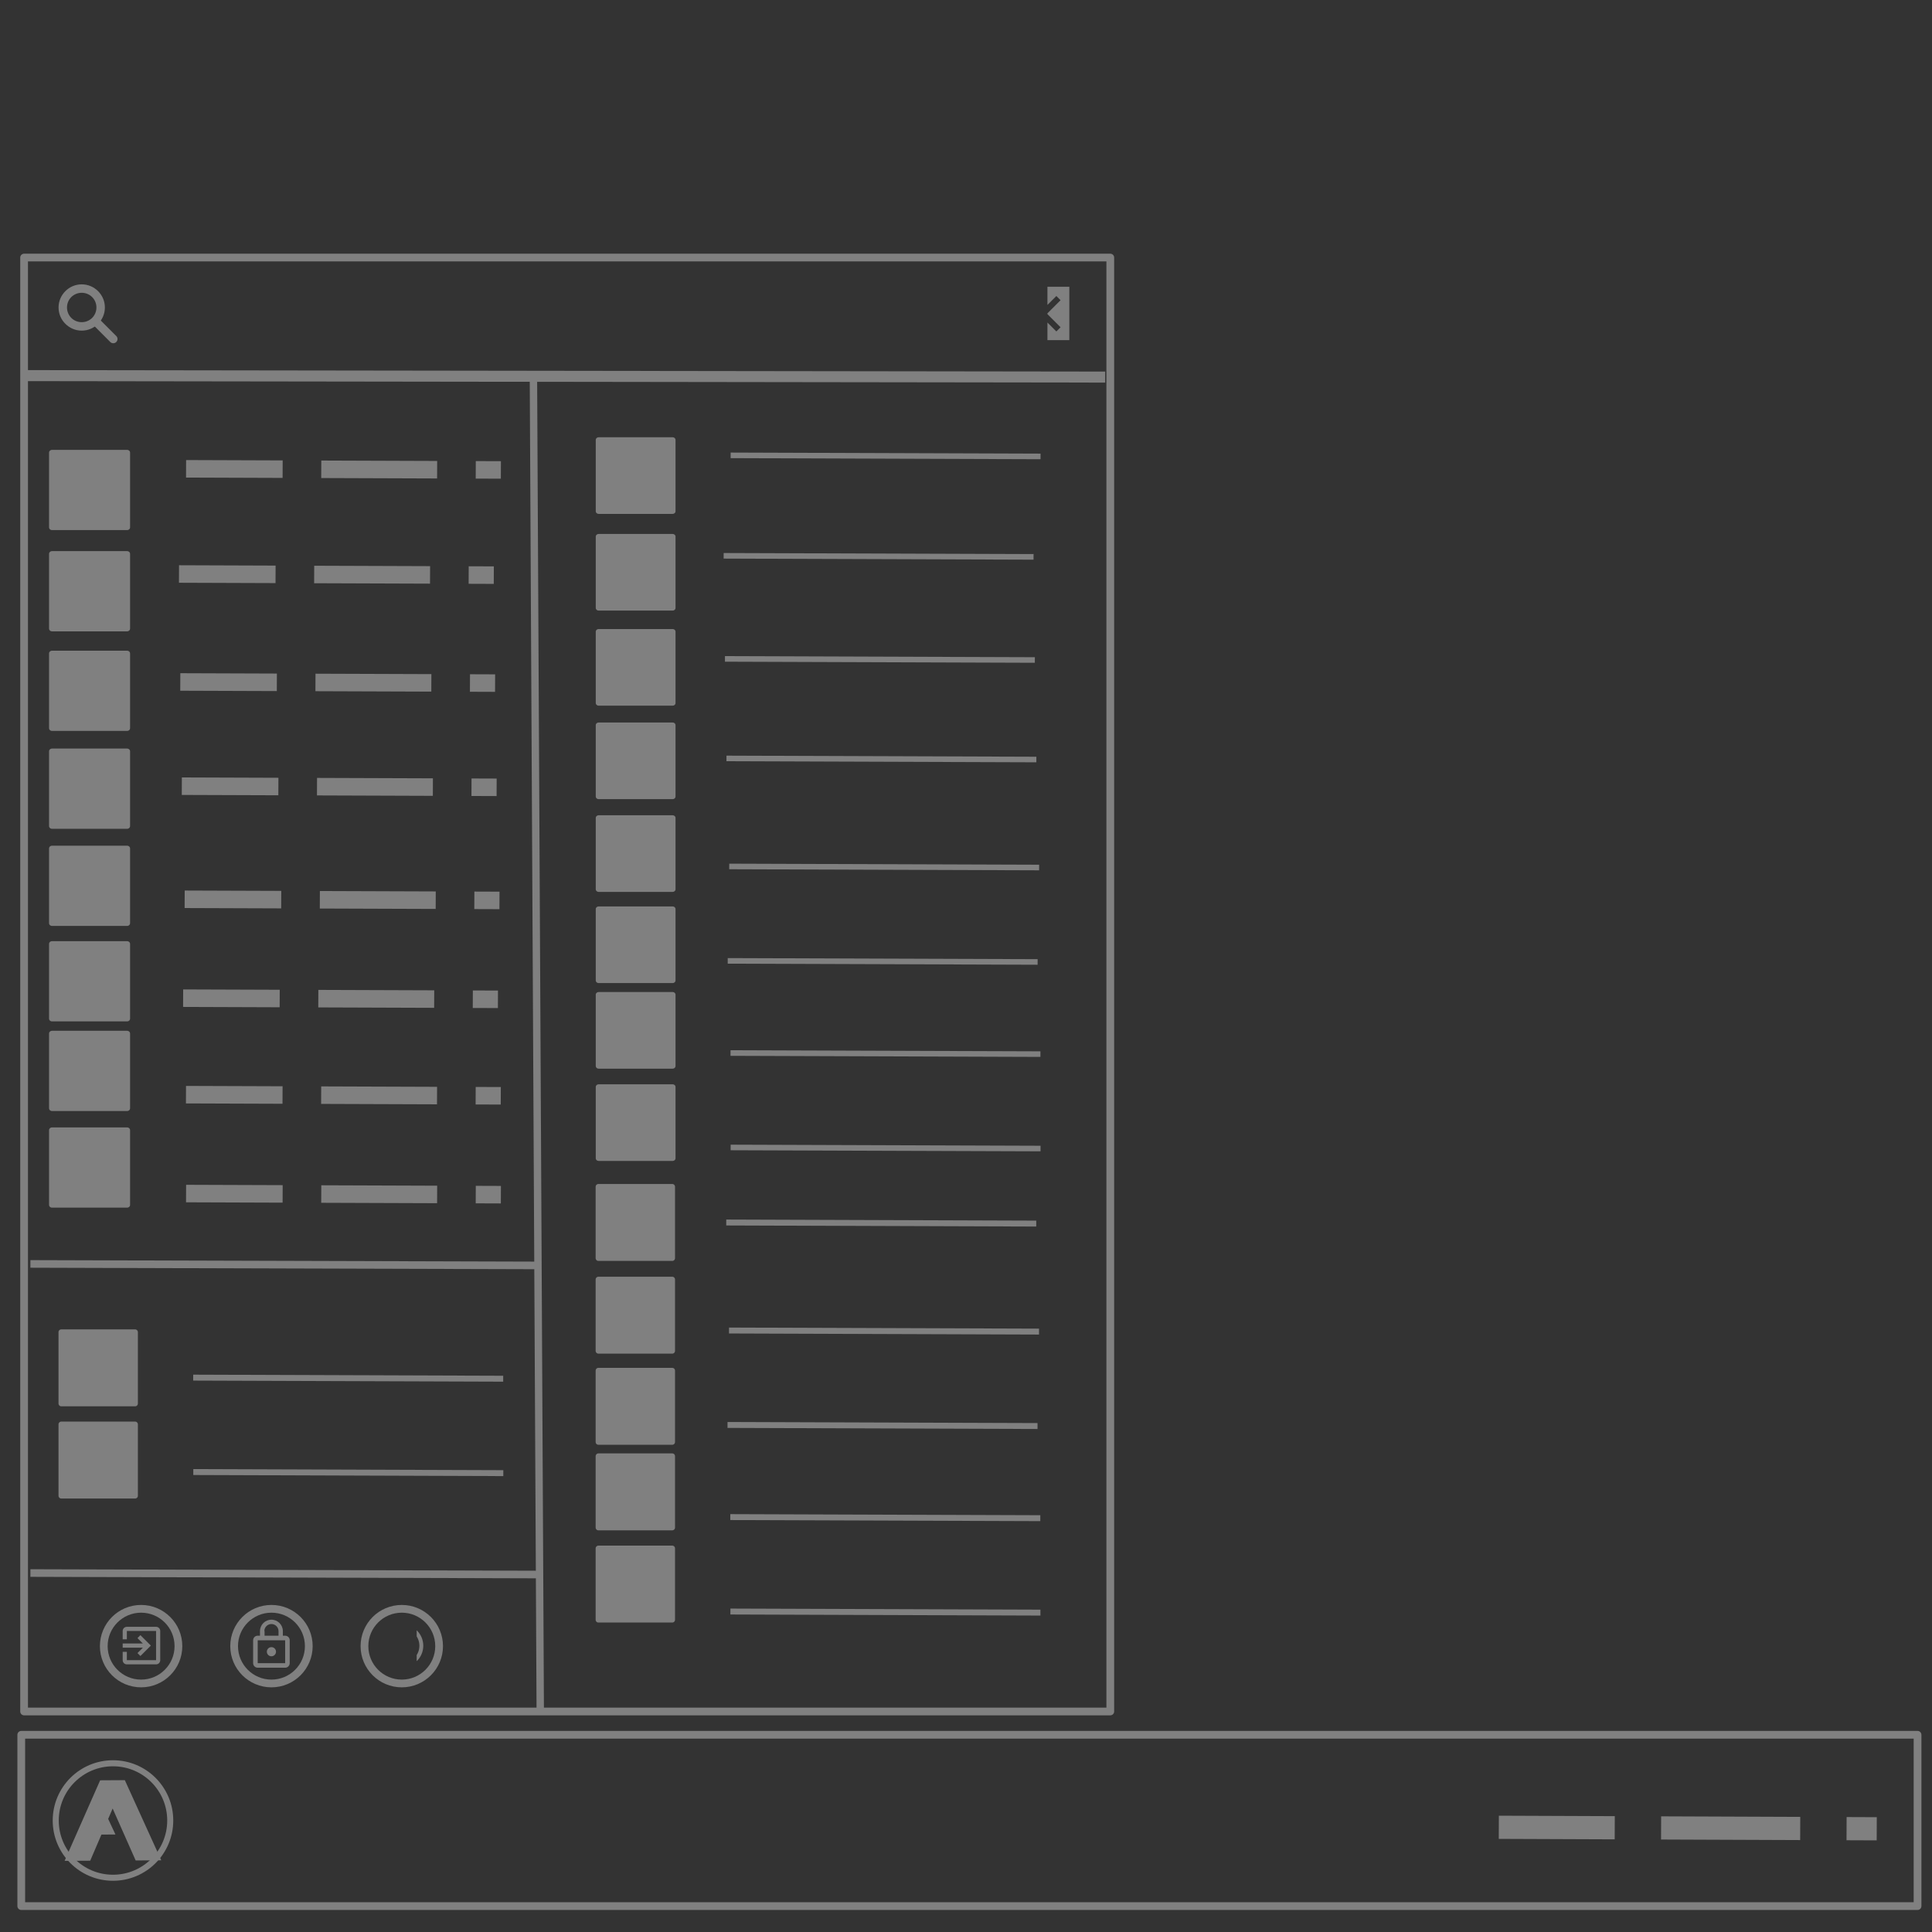 <svg xmlns="http://www.w3.org/2000/svg" xmlns:svg="http://www.w3.org/2000/svg" xmlns:xlink="http://www.w3.org/1999/xlink" id="svg8" width="250" height="250" version="1.1" viewBox="0 0 66.146 66.146"><rect x="0" y="0" width="66.146" height="66.146" fill="#333333" stroke="none"/><defs id="defs2"><symbol id="symbol25879"><title id="title25873">Edit Find</title><path style="stroke-width:.265" id="path25875" d="m 1.722,0.272 c -0.801,0 -1.458,0.656 -1.458,1.456 0,0.801 0.657,1.457 1.458,1.457 0.802,0 1.458,-0.656 1.458,-1.457 0,-0.8 -0.656,-1.456 -1.458,-1.456 z m 0,0.532 c 0.515,0 0.926,0.41 0.926,0.924 0,0.515 -0.411,0.925 -0.926,0.925 -0.515,0 -0.926,-0.41 -0.926,-0.925 0,-0.514 0.411,-0.924 0.926,-0.924 z"/><path style="stroke-width:.265" id="path25877" d="M 2.596,2.389 A 0.265,0.265 0 0 0 2.464,2.844 L 3.522,3.903 A 0.266,0.266 0 1 0 3.894,3.522 L 2.836,2.464 A 0.265,0.265 0 0 0 2.596,2.39 Z"/></symbol><symbol id="address-book-app-symbolic"><title id="title11276">address-book-app-symbolic</title><g style="display:inline" id="g4845" transform="matrix(0,-1,-1,0,98.823,136.659)"><g id="g4778" transform="matrix(-1,0,0,1,152.385,-161.66)"><g style="display:inline" id="g4780" transform="matrix(-1,0,0,1,152.4,161.66)"><rect style="color:#000;display:inline;overflow:visible;visibility:visible;fill:none;stroke:none;stroke-width:1.058;marker:none;enable-background:accumulate" id="rect4120" width="23.813" height="23.813" x="-114.3" y="92.965" transform="scale(-1,1)"/><path style="font-style:normal;font-variant:normal;font-weight:400;font-stretch:normal;font-size:15.003px;line-height:125%;font-family:Ubuntu;-inkscape-font-specification:Ubuntu;text-align:center;letter-spacing:0;word-spacing:0;writing-mode:lr-tb;text-anchor:middle;fill:gray;fill-opacity:1;stroke:none;stroke-width:.265" id="path4122" d="m 99.973,99.316 c -1.058,0.732 -1.975,1.529 -2.759,2.289 v -0.003 c -1.374,1.391 -3.015,3.262 -3.015,3.262 0,0 1.612,1.983 3.013,3.274 v -0.003 c 0.783,0.759 1.698,1.555 2.754,2.287 -0.012,0.033 -0.023,0.066 -0.036,0.099 -0.668,1.762 -1.557,3.319 -2.666,4.669 h -5.199 v -7.305 -0.009 -6.009 -7.314 h 5.199 c 1.109,1.35 1.998,2.899 2.666,4.647 0.015,0.039 0.027,0.078 0.042,0.117 z"/><path id="path4124" d="m 112.704,104.871 c -1.4e-4,1.634 -0.69,3.213 -1.906,4.368 -1.217,1.155 -2.88,1.809 -4.6,1.809 h -0.005 c -0.662,-0.003 -1.424,-0.062 -2.197,-0.374 -2.015,-0.814 -3.58,-2.033 -4.79,-3.147 v 0.002 c -0.352,-0.308 -0.708,-0.658 -1.052,-1.008 v -3.26 c 0.346,-0.354 0.705,-0.715 1.054,-1.051 v 0.003 c 1.209,-1.114 2.773,-2.333 4.787,-3.146 0.773,-0.312 1.535,-0.372 2.197,-0.374 h 0.005 c 1.72,0 3.383,0.655 4.6,1.81 1.216,1.155 1.906,2.734 1.906,4.368 v 5.3e-4 z" style="font-style:normal;font-variant:normal;font-weight:400;font-stretch:normal;font-size:121.63px;line-height:125%;font-family:Ubuntu;-inkscape-font-specification:Ubuntu;text-align:center;letter-spacing:0;word-spacing:0;writing-mode:lr-tb;text-anchor:middle;fill:gray;fill-opacity:1;stroke:none;stroke-width:.265"/></g></g></g></symbol><symbol id="symbol17696"><title id="title17692">Exit To App</title><path style="stroke-width:.265" id="path17694" d="M 5.337,8.247 6.085,8.996 8.731,6.35 6.085,3.704 5.337,4.453 6.705,5.821 H 1.587 V 6.879 H 6.705 Z M 10.054,1.587 H 2.646 C 2.061,1.587 1.587,2.061 1.587,2.646 V 4.763 H 2.646 V 2.646 H 10.054 V 10.054 H 2.646 V 7.938 H 1.587 v 2.117 c 0,0.585 0.474,1.058 1.058,1.058 h 7.408 c 0.585,0 1.058,-0.474 1.058,-1.058 V 2.646 C 11.113,2.061 10.639,1.587 10.054,1.587 Z"/></symbol><symbol id="symbol17876"><title id="title17872">Lock Outline</title><path style="stroke-width:.265" id="path17874" d="M 9.525,4.233 H 8.996 V 3.175 C 8.996,1.714 7.811,0.529 6.35,0.529 4.889,0.529 3.704,1.714 3.704,3.175 V 4.233 H 3.175 c -0.585,0 -1.058,0.474 -1.058,1.058 v 5.292 c 0,0.585 0.474,1.058 1.058,1.058 h 6.35 c 0.585,0 1.058,-0.474 1.058,-1.058 V 5.292 c 0,-0.585 -0.474,-1.058 -1.058,-1.058 z M 6.35,1.535 c 0.905,0 1.64,0.736 1.64,1.64 V 4.233 H 4.763 V 3.175 H 4.71 C 4.71,2.27 5.445,1.535 6.35,1.535 Z M 9.525,10.583 H 3.175 V 5.292 h 6.35 z M 6.35,8.996 c 0.585,0 1.058,-0.474 1.058,-1.058 0,-0.585 -0.474,-1.058 -1.058,-1.058 -0.585,0 -1.058,0.474 -1.058,1.058 0,0.585 0.474,1.058 1.058,1.058 z"/></symbol><symbol id="system-shutdown"><title id="title19268">system-shutdown</title><g id="g4139"><rect style="color:#000;display:inline;overflow:visible;visibility:visible;fill:none;stroke:none;stroke-width:1.984;marker:none;enable-background:accumulate" id="rect4198-4-6" width="23.813" height="23.813" x="-17.954" y="22.359"/><rect style="color:#000;display:inline;overflow:visible;visibility:visible;fill:none;stroke:none;stroke-width:1.587;marker:none;enable-background:accumulate" id="rect3049-3-4" width="23.813" height="23.813" x="-5.859" y="22.359" transform="scale(-1,1)"/><path style="color:#000;display:inline;overflow:visible;visibility:visible;fill:gray;fill-opacity:1;stroke:none;stroke-width:2.381;marker:none;enable-background:accumulate" id="rect4747-4-9" d="m -6.841,24.211 1.587,-0.265 v 8.731 h -1.588 z"/><path id="path4145-6" d="m -2.079,27.391 a 7.937,7.937 0 0 1 3.698,8.928 7.937,7.937 0 0 1 -7.667,5.883 7.937,7.937 0 0 1 -7.667,-5.883 7.937,7.937 0 0 1 3.698,-8.928" style="color:#000;display:inline;overflow:visible;visibility:visible;fill:none;stroke:gray;stroke-width:1.588;stroke-linecap:butt;stroke-linejoin:round;stroke-miterlimit:4;stroke-dasharray:none;stroke-dashoffset:0;stroke-opacity:1;marker:none;enable-background:accumulate"/></g></symbol><linearGradient id="linearGradient4924" x1="12.897" x2="16.213" y1="18.858" y2="20.316" gradientTransform="matrix(2,0,0,2,0,-1)" gradientUnits="userSpaceOnUse"><stop id="stop7" offset="0"/><stop id="stop9" offset="1" stop-opacity="0"/></linearGradient><filter id="filter3415" style="color-interpolation-filters:sRGB"><feColorMatrix id="feColorMatrix3417" result="result1" values="0 0 0 0 0 0 0 0 0 0 0 0 0 0 0 0.21 0.72 0.07 0 0"/><feColorMatrix id="feColorMatrix3419" result="result9" values="1 0 0 0 0 0 1 0 0 0 0 0 1 0 0 0 0 0 2 0"/><feComposite id="feComposite3421" in="SourceGraphic" in2="result9" operator="in" result="result4"/><feFlood id="feFlood3423" flood-color="#000" result="result2"/><feComposite id="feComposite3425" in2="result9" operator="in" result="result10"/><feComposite id="feComposite3427" in2="result4" operator="atop"/><feGaussianBlur id="feGaussianBlur3429" result="result8" stdDeviation="3"/><feOffset id="feOffset3431" dx="3" dy="3" in="result8" result="result3"/><feFlood id="feFlood3433" flood-color="#DBAD3E" flood-opacity="1" result="result5"/><feMerge id="feMerge3435" result="result6"><feMergeNode id="feMergeNode3437" in="result5"/><feMergeNode id="feMergeNode3439" in="result3"/><feMergeNode id="feMergeNode3441" in="result4"/></feMerge><feComposite id="feComposite3443" in2="SourceGraphic" operator="in" result="fbSourceGraphic"/><feColorMatrix id="feColorMatrix3451" in="fbSourceGraphic" result="fbSourceGraphicAlpha" values="0 0 0 -1 0 0 0 0 -1 0 0 0 0 -1 0 0 0 0 1 0"/><feFlood id="feFlood3453" flood-color="#000" flood-opacity=".498" in="fbSourceGraphic" result="flood"/><feComposite id="feComposite3455" in="flood" in2="fbSourceGraphic" operator="out" result="composite1"/><feGaussianBlur id="feGaussianBlur3457" in="composite1" result="blur" stdDeviation="3"/><feOffset id="feOffset3459" dx="6" dy="6" result="offset"/><feComposite id="feComposite3461" in="offset" in2="fbSourceGraphic" operator="atop" result="composite2"/></filter><symbol id="stock_music"><title id="title18662">stock_music</title><g style="display:inline" id="g4845-89" transform="matrix(0,-1,-1,0,98.823,136.659)"><g id="layer1-6-4" transform="matrix(0,-1,-1,0,136.659,98.823)"><g id="g4845-87-1" transform="matrix(0,-1,-1,0,98.823,136.659)" style="display:inline"><rect style="color:#000;display:inline;overflow:visible;visibility:visible;opacity:.31;fill:none;stroke:none;stroke-width:1.058;marker:none;enable-background:accumulate" id="rect4847-8" width="23.813" height="23.813" x="-114.3" y="92.965" transform="scale(-1,1)"/><path style="display:inline;fill:gray;fill-opacity:1;stroke:none;stroke-width:.265;enable-background:new" id="path4073" d="m 113.242,100.315 c 0.009,-2.832 -0.481,-4.993 -0.481,-4.993 h -2.576 v -0.009 H 98.032 c -0.013,0 -0.025,-4.5e-5 -0.038,0 -0.155,0 -0.307,0.003 -0.454,0.009 -0.018,0.001 -0.038,-0.001 -0.056,0 -0.127,0.007 -0.25,0.015 -0.37,0.028 -0.863,0.075 -1.592,0.27 -2.173,0.617 -5.29e-4,2.64e-4 -7.93e-4,2.64e-4 -0.002,7.94e-4 -0.042,0.025 -0.083,0.051 -0.124,0.078 -0.041,0.027 -0.081,0.054 -0.119,0.083 -0.791,0.577 -1.185,1.592 -1.185,2.992 3.4e-5,2.496 1.753,3.549 3.298,3.549 0.076,0 0.155,-0.003 0.236,-0.008 1.272,-0.072 3.051,-0.747 3.051,-3.17 v -0.006 -0.004 c 0,-0.059 -0.001,-0.118 -0.004,-0.175 -0.014,-0.361 -0.073,-0.69 -0.163,-0.996 -0.002,-0.006 -0.003,-0.012 -0.004,-0.017 -0.012,-0.039 -0.024,-0.077 -0.037,-0.115 -0.005,-0.017 -0.011,-0.033 -0.016,-0.049 -0.009,-0.027 -0.019,-0.054 -0.029,-0.082 -0.01,-0.027 -0.02,-0.055 -0.031,-0.082 -0.005,-0.013 -0.01,-0.026 -0.015,-0.04 -0.129,-0.319 -0.292,-0.616 -0.478,-0.9 h 8.3 c 0,0 1.144,6.179 -1.38,10.167 H 96.03 c -0.155,0 -0.308,0.002 -0.455,0.009 -0.018,0.001 -0.038,-10e-4 -0.056,0 -0.127,0.007 -0.249,0.016 -0.37,0.028 -0.988,0.086 -1.802,0.329 -2.418,0.778 -0.791,0.576 -1.186,1.703 -1.186,3.103 3.7e-5,2.496 1.753,3.548 3.298,3.548 1.274,0 3.289,-0.609 3.289,-3.187 0,-0.967 -0.305,-1.709 -0.737,-2.385 -0.029,-0.045 -0.059,-0.09 -0.089,-0.134 h 13.46 c 1.962,-2.658 2.464,-5.829 2.473,-8.639 h 8e-4 z"/></g></g></g></symbol><symbol id="stock_video"><title id="title18946">stock_video</title><g style="display:inline" id="g4845-82" transform="matrix(0,-1,-1,0,98.823,136.659)"><g id="g4535" transform="matrix(0,-1,-1,0,-77.692,587.206)"><rect id="rect4537" width="23.813" height="23.813" x="470.429" y="-191.992" style="opacity:.431;fill:none;stroke:none;stroke-width:.265"/><path id="rect4539" d="m 471.223,-189.61 v 19.05 h 1.587 v -0.529 c 0,-0.147 0.118,-0.265 0.265,-0.265 h 1.852 c 0.147,0 0.265,0.118 0.265,0.265 v 0.529 h 1.587 v -19.05 h -1.587 v 0.529 c 0,0.147 -0.118,0.265 -0.265,0.265 H 473.075 c -0.147,0 -0.265,-0.118 -0.265,-0.265 v -0.529 z m 1.852,2.381 h 1.852 c 0.147,0 0.265,0.118 0.265,0.265 v 1.058 c 0,0.147 -0.118,0.265 -0.265,0.265 H 473.075 c -0.147,0 -0.265,-0.118 -0.265,-0.265 v -1.058 c 0,-0.147 0.118,-0.265 0.265,-0.265 z m 0,3.175 h 1.852 c 0.147,0 0.265,0.118 0.265,0.265 v 1.058 c 0,0.147 -0.118,0.265 -0.265,0.265 H 473.075 c -0.147,0 -0.265,-0.118 -0.265,-0.265 v -1.058 c 0,-0.147 0.118,-0.265 0.265,-0.265 z m 0,3.175 h 1.852 c 0.147,0 0.265,0.118 0.265,0.265 v 1.058 c 0,0.147 -0.118,0.265 -0.265,0.265 H 473.075 c -0.147,0 -0.265,-0.118 -0.265,-0.265 v -1.058 c 0,-0.147 0.118,-0.265 0.265,-0.265 z m 0,3.175 h 1.852 c 0.147,0 0.265,0.118 0.265,0.265 v 1.058 c 0,0.147 -0.118,0.265 -0.265,0.265 H 473.075 c -0.147,0 -0.265,-0.118 -0.265,-0.265 v -1.058 c 0,-0.147 0.118,-0.265 0.265,-0.265 z m 0,3.175 h 1.852 c 0.147,0 0.265,0.118 0.265,0.265 v 1.058 c 0,0.147 -0.118,0.265 -0.265,0.265 H 473.075 c -0.147,0 -0.265,-0.118 -0.265,-0.265 v -1.058 c 0,-0.147 0.118,-0.265 0.265,-0.265 z" style="color:#000;display:inline;overflow:visible;visibility:visible;fill:gray;fill-opacity:1;fill-rule:nonzero;stroke:none;stroke-width:1.587;marker:none;enable-background:accumulate"/><path id="rect4541" d="m 487.892,-189.61 v 19.05 h 1.587 v -0.529 c 0,-0.147 0.118,-0.265 0.265,-0.265 h 1.852 c 0.147,0 0.265,0.118 0.265,0.265 v 0.529 h 1.587 v -19.05 h -1.587 v 0.529 c 0,0.147 -0.118,0.265 -0.265,0.265 h -1.852 c -0.147,0 -0.265,-0.118 -0.265,-0.265 v -0.529 z m 1.852,2.381 h 1.852 c 0.147,0 0.265,0.118 0.265,0.265 v 1.058 c 0,0.147 -0.118,0.265 -0.265,0.265 h -1.852 c -0.147,0 -0.265,-0.118 -0.265,-0.265 v -1.058 c 0,-0.147 0.118,-0.265 0.265,-0.265 z m 0,3.175 h 1.852 c 0.147,0 0.265,0.118 0.265,0.265 v 1.058 c 0,0.147 -0.118,0.265 -0.265,0.265 h -1.852 c -0.147,0 -0.265,-0.118 -0.265,-0.265 v -1.058 c 0,-0.147 0.118,-0.265 0.265,-0.265 z m 0,3.175 h 1.852 c 0.147,0 0.265,0.118 0.265,0.265 v 1.058 c 0,0.147 -0.118,0.265 -0.265,0.265 h -1.852 c -0.147,0 -0.265,-0.118 -0.265,-0.265 v -1.058 c 0,-0.147 0.118,-0.265 0.265,-0.265 z m 0,3.175 h 1.852 c 0.147,0 0.265,0.118 0.265,0.265 v 1.058 c 0,0.147 -0.118,0.265 -0.265,0.265 h -1.852 c -0.147,0 -0.265,-0.118 -0.265,-0.265 v -1.058 c 0,-0.147 0.118,-0.265 0.265,-0.265 z m 0,3.175 h 1.852 c 0.147,0 0.265,0.118 0.265,0.265 v 1.058 c 0,0.147 -0.118,0.265 -0.265,0.265 h -1.852 c -0.147,0 -0.265,-0.118 -0.265,-0.265 v -1.058 c 0,-0.147 0.118,-0.265 0.265,-0.265 z" style="color:#000;display:inline;overflow:visible;visibility:visible;fill:gray;fill-opacity:1;fill-rule:nonzero;stroke:none;stroke-width:1.587;marker:none;enable-background:accumulate"/><rect style="color:#000;display:inline;overflow:visible;visibility:visible;fill:gray;fill-opacity:1;fill-rule:nonzero;stroke:none;stroke-width:1.587;marker:none;enable-background:accumulate" id="rect4543" width="12.7" height="1.587" x="475.985" y="-189.61"/><rect id="rect4545" width="12.7" height="1.587" x="475.985" y="-172.148" style="color:#000;display:inline;overflow:visible;visibility:visible;fill:gray;fill-opacity:1;fill-rule:nonzero;stroke:none;stroke-width:1.587;marker:none;enable-background:accumulate"/><rect style="color:#000;display:inline;overflow:visible;visibility:visible;fill:gray;fill-opacity:1;fill-rule:nonzero;stroke:none;stroke-width:1.587;marker:none;enable-background:accumulate" id="rect4572" width="12.7" height="1.587" x="475.985" y="-180.879"/></g></g></symbol><symbol id="stock_note"><title id="title18664">stock_note</title><g style="display:inline" id="g4845-875" transform="matrix(0,-1,-1,0,98.823,136.659)"><g id="g5283-2" transform="matrix(0,-1,-1,0,-77.692,587.206)"><rect style="fill:none;stroke:none;stroke-width:.265" id="rect5285-2" width="23.813" height="23.813" x="470.429" y="-191.992"/><path id="path5289-44" d="m 472.017,-190.404 v 20.637 h 14.287 0.794 l 5.556,-5.556 v -0.794 -14.287 z m 1.587,1.587 h 17.462 v 12.7 h -4.763 v 4.763 h -12.7 z" style="color:#000;display:inline;overflow:visible;visibility:visible;fill:gray;fill-opacity:1;fill-rule:nonzero;stroke:none;stroke-width:1.058;marker:none;enable-background:accumulate"/><rect id="rect5293-0" width="11.112" height="1.587" x="476.779" y="-185.642" style="color:#000;display:inline;overflow:visible;visibility:visible;fill:gray;fill-opacity:1;fill-rule:nonzero;stroke:none;stroke-width:1.587;marker:none;enable-background:accumulate"/><rect style="color:#000;display:inline;overflow:visible;visibility:visible;fill:gray;fill-opacity:1;fill-rule:nonzero;stroke:none;stroke-width:1.587;marker:none;enable-background:accumulate" id="rect5295-1" width="11.112" height="1.587" x="476.779" y="-182.467"/><rect id="rect5297-7" width="6.35" height="1.587" x="476.779" y="-179.292" style="color:#000;display:inline;overflow:visible;visibility:visible;fill:gray;fill-opacity:1;fill-rule:nonzero;stroke:none;stroke-width:1.587;marker:none;enable-background:accumulate"/></g></g></symbol><symbol id="go-home"><title id="title15864">go-home</title><g style="display:inline" id="g4845-91" transform="matrix(0,-1,-1,0,98.823,136.659)"><g id="g4652" transform="matrix(0,-1,-1,0,788.025,162.815)"><path style="color:#000;display:inline;overflow:visible;visibility:visible;fill:gray;fill-opacity:1;fill-rule:nonzero;stroke:none;stroke-width:12.7;marker:none;enable-background:accumulate" id="path4667" d="m 66.459,681.814 v -3.303 H 63.264 Z"/><g id="g4654" transform="matrix(1.875,0,0,1.875,-96.838,199.28)"><rect id="rect4656" width="12.7" height="12.7" x="76.2" y="253.038" style="opacity:.212;fill:none;stroke:none;stroke-width:.265"/></g><path id="path4658" d="m 57.944,677.628 -8.516,8 v 4.903 2.419 3 h 2.798 1.847 3.871 v -8 c 0.076,-0.03 0.196,-0.067 0.363,-0.113 0.182,-0.045 0.376,-0.091 0.589,-0.121 0.228,-0.045 0.467,-0.083 0.71,-0.113 0.243,-0.03 0.482,-0.04 0.71,-0.04 0.561,0 1.024,0.074 1.403,0.226 0.379,0.137 0.684,0.359 0.911,0.677 0.228,0.319 0.393,0.742 0.484,1.258 0.106,0.516 0.153,1.135 0.153,1.863 V 695.95 h 0.395 2.798 v -3 -7.322 z" style="font-style:normal;font-variant:normal;font-weight:400;font-stretch:normal;font-size:15px;line-height:125%;font-family:Ubuntu;-inkscape-font-specification:Ubuntu;text-align:center;letter-spacing:0;word-spacing:0;writing-mode:lr-tb;text-anchor:middle;fill:gray;fill-opacity:1;stroke:none;stroke-width:.265"/><path id="path4660" d="m 47.856,687.665 -1.183,-1.243 11.271,-11.651 11.271,11.651 -1.183,1.243 -10.088,-9.651 z" style="color:#000;font-style:normal;font-variant:normal;font-weight:400;font-stretch:normal;line-height:normal;font-family:sans-serif;-inkscape-font-specification:sans-serif;text-indent:0;text-align:start;text-decoration:none;text-decoration-line:none;letter-spacing:normal;word-spacing:normal;text-transform:none;writing-mode:lr-tb;direction:ltr;baseline-shift:baseline;text-anchor:start;clip-rule:nonzero;display:inline;overflow:visible;visibility:visible;color-interpolation:sRGB;color-interpolation-filters:linearRGB;fill:gray;fill-opacity:1;stroke:none;stroke-width:1.587;marker:none;color-rendering:auto;image-rendering:auto;shape-rendering:auto;text-rendering:auto;enable-background:accumulate"/></g></g></symbol><symbol id="save"><title id="title18098">save</title><g id="g4281-6" transform="translate(-63.991,-152.895)"><rect id="rect1803-22" width="23.813" height="23.813" x="46.037" y="175.25" style="color:#000;display:inline;overflow:visible;visibility:visible;fill:none;stroke:none;stroke-width:1.984;marker:none;enable-background:accumulate"/><path style="color:#000;display:inline;overflow:visible;visibility:visible;fill:gray;fill-opacity:1;fill-rule:nonzero;stroke:none;stroke-width:3.175;marker:none;enable-background:accumulate" id="rect1815-5" d="m 49.212,195.097 v 3.969 H 66.675 v -3.969 z m 13.758,1.323 h 2.381 v 1.323 h -2.381 z"/><path style="color:#000;display:inline;overflow:visible;visibility:visible;fill:gray;fill-opacity:1;fill-rule:nonzero;stroke:none;stroke-width:.794;marker:none;enable-background:accumulate" id="path1807-61" d="m 52.133,183.191 c 0.727,1.501 1.512,3.022 2.365,4.564 1.113,1.988 2.263,3.907 3.447,5.754 0.004,0 0.01,-0.007 0.014,-0.007 1.159,-1.845 2.292,-3.76 3.404,-5.747 0.852,-1.542 1.645,-3.064 2.386,-4.564 l -11.615,-6e-5 z"/><path style="color:#000;font-style:normal;font-variant:normal;font-weight:400;font-stretch:normal;line-height:normal;font-family:Sans;-inkscape-font-specification:Sans;text-indent:0;text-align:start;text-decoration:none;text-decoration-line:none;letter-spacing:normal;word-spacing:normal;text-transform:none;writing-mode:lr-tb;direction:ltr;baseline-shift:baseline;text-anchor:start;display:inline;overflow:visible;visibility:visible;fill:gray;fill-opacity:1;stroke:none;stroke-width:1.058;marker:none;enable-background:accumulate" id="path1809-3" d="m 55.563,175.25 v 9.26 H 60.325 v -9.26 z"/><rect style="color:#000;display:inline;overflow:visible;visibility:visible;fill:none;stroke:none;stroke-width:1.587;marker:none;enable-background:accumulate" id="rect1813-86" width="23.813" height="23.813" x="46.037" y="175.25"/></g></symbol><symbol id="stock_image"><title id="title18656">stock_image</title><g style="display:inline" id="g4845-19" transform="matrix(0,-1,-1,0,98.823,136.659)"><g id="g4480-3" transform="matrix(0,-1,-1,0,-45.942,237.956)"><rect id="rect4512-9" width="23.813" height="23.813" x="121.179" y="-160.242" style="fill:none;stroke:none;stroke-width:.265"/><path style="color:#000;display:inline;overflow:visible;visibility:visible;fill:gray;fill-opacity:1;fill-rule:nonzero;stroke:none;stroke-width:1.587;marker:none;enable-background:accumulate" id="path4527-2" d="m 137.716,-154.95 c -1.388,0 -2.514,1.125 -2.514,2.514 0,1.388 1.125,2.514 2.514,2.514 1.388,0 2.514,-1.125 2.514,-2.514 0,-1.388 -1.125,-2.514 -2.514,-2.514 z"/><path style="color:#000;display:inline;overflow:visible;visibility:visible;fill:gray;fill-opacity:1;fill-rule:nonzero;stroke:none;stroke-width:1.587;marker:none;enable-background:accumulate" id="path4518-7" d="m 130.497,-152.304 -4.555,8.731 h 4.275 6.734 l -3.367,-6.454 -0.949,1.819 z"/><path style="color:#000;display:inline;overflow:visible;visibility:visible;fill:gray;fill-opacity:1;fill-rule:nonzero;stroke:none;stroke-width:1.058;marker:none;enable-background:accumulate" id="rect4520" d="m 122.767,-158.654 v 20.637 h 20.637 v -20.637 z m 1.587,1.587 h 17.462 v 15.081 h -17.462 z"/></g></g></symbol><symbol id="settings"><title id="title18384">settings</title><g style="display:inline" id="g4845-845" transform="matrix(0,-1,-1,0,98.823,136.659)"><g id="g5449" transform="matrix(0,-1,-1,0,940.425,162.815)"><rect id="rect5415" width="23.813" height="23.813" x="826.125" y="46.037" transform="matrix(0,1,1,0,0,0)" style="color:#000;display:inline;overflow:visible;visibility:visible;opacity:.05;fill:none;stroke:none;stroke-width:.529;marker:none;enable-background:accumulate"/><ellipse id="path5417" cx="696.596" cy="-468.916" rx="7.674" ry="7.687" transform="matrix(-0.5,0.866,-0.866,-0.5,0,0)" style="color:#000;display:inline;overflow:visible;visibility:visible;fill:none;stroke:gray;stroke-width:3.175;stroke-miterlimit:4;stroke-dasharray:none;marker:none;enable-background:accumulate"/><path id="path4168" d="m 59.796,826.65 -3.704,0.553 v 3.692 h 3.704 v -4.245 z" style="color:#000;display:inline;overflow:visible;visibility:visible;fill:gray;fill-opacity:1;fill-rule:nonzero;stroke:none;stroke-width:.529;marker:none;enable-background:accumulate"/><path style="color:#000;display:inline;overflow:visible;visibility:visible;fill:gray;fill-opacity:1;fill-rule:nonzero;stroke:none;stroke-width:.529;marker:none;enable-background:accumulate" id="path4170-9" d="m 66.508,830.706 -2.853,-2.363 -2.543,3.031 2.838,2.381 2.558,-3.049 z"/><path id="path4172" d="m 69.213,837.925 -0.667,-3.644 -3.896,0.687 0.643,3.648 3.92,-0.691 z" style="color:#000;display:inline;overflow:visible;visibility:visible;fill:gray;fill-opacity:1;fill-rule:nonzero;stroke:none;stroke-width:.529;marker:none;enable-background:accumulate"/><path style="color:#000;display:inline;overflow:visible;visibility:visible;fill:gray;fill-opacity:1;fill-rule:nonzero;stroke:none;stroke-width:.529;marker:none;enable-background:accumulate" id="path4174" d="m 66.645,845.193 1.831,-3.22 -3.426,-1.978 -1.852,3.208 3.447,1.99 z"/><path id="path4176" d="m 60.005,849.111 3.473,-1.289 -1.353,-3.718 -3.481,1.267 1.361,3.74 z" style="color:#000;display:inline;overflow:visible;visibility:visible;fill:gray;fill-opacity:1;fill-rule:nonzero;stroke:none;stroke-width:.529;marker:none;enable-background:accumulate"/><path style="color:#000;display:inline;overflow:visible;visibility:visible;fill:gray;fill-opacity:1;fill-rule:nonzero;stroke:none;stroke-width:.529;marker:none;enable-background:accumulate" id="path4178" d="m 52.401,847.844 3.489,1.245 1.353,-3.718 -3.481,-1.267 -1.361,3.74 z"/><path id="path4180" d="m 47.391,841.986 1.873,3.196 3.426,-1.978 -1.852,-3.208 -3.447,1.99 z" style="color:#000;display:inline;overflow:visible;visibility:visible;fill:gray;fill-opacity:1;fill-rule:nonzero;stroke:none;stroke-width:.529;marker:none;enable-background:accumulate"/><path style="color:#000;display:inline;overflow:visible;visibility:visible;fill:gray;fill-opacity:1;fill-rule:nonzero;stroke:none;stroke-width:.529;marker:none;enable-background:accumulate" id="path4182" d="m 47.318,834.277 -0.62,3.652 3.896,0.687 0.643,-3.648 -3.92,-0.691 z"/><path id="path4184" d="m 52.217,828.325 -2.822,2.399 2.543,3.031 2.838,-2.381 -2.558,-3.049 z" style="color:#000;display:inline;overflow:visible;visibility:visible;fill:gray;fill-opacity:1;fill-rule:nonzero;stroke:none;stroke-width:.529;marker:none;enable-background:accumulate"/></g></g></symbol><symbol id="stock_lock"><title id="title18658">stock_lock</title><g id="g6442-2" transform="translate(-199.353,89.013)"><g id="g5951-3" transform="translate(244.219,-29.898)"><g id="g5953-6" transform="matrix(1.875,0,0,1.875,-112.713,-438.631)" style="fill:none"><rect id="rect5955-9" width="12.7" height="12.7" x="76.2" y="253.038" style="opacity:.212;fill:none;stroke:none;stroke-width:.265"/></g><path id="path4124-5" d="m 34.131,46.927 v 11.906 H 50.006 v -11.906 z m 7.938,2.646 a 1.852,1.852 0 0 1 1.852,1.852 1.852,1.852 0 0 1 -0.794,1.517 v 2.716 h -2.117 v -2.714 a 1.852,1.852 0 0 1 -0.794,-1.519 1.852,1.852 0 0 1 1.852,-1.852 z" style="font-style:normal;font-variant:normal;font-weight:400;font-stretch:normal;font-size:15px;line-height:125%;font-family:Ubuntu;-inkscape-font-specification:Ubuntu;text-align:center;letter-spacing:0;word-spacing:0;writing-mode:lr-tb;text-anchor:middle;fill:gray;fill-opacity:1;stroke:none;stroke-width:.265"/><rect id="rect5981-7" width="11.113" height="18.785" x="36.513" y="38.196" rx="5.556" ry="5.556" style="color:#000;display:inline;overflow:visible;visibility:visible;fill:none;stroke:gray;stroke-width:1.587;stroke-miterlimit:4;stroke-dasharray:none;stroke-opacity:1;marker:none;enable-background:accumulate"/></g></g></symbol><symbol id="stock_application"><title id="title18394">stock_application</title><g style="display:inline" id="g4845-870" transform="matrix(0,-1,-1,0,98.823,136.659)"><g id="g1708-90" transform="matrix(0,-1,-1,0,368.925,116.777)"><rect id="rect1710-69" width="23.813" height="23.813" x="0" y="254.625" style="color:#000;display:inline;overflow:visible;visibility:visible;fill:none;stroke:none;stroke-width:1.984;marker:none;enable-background:accumulate"/><path id="path2996" d="m 10.033,256.54 -0.071,0.152 c -0.654,1.385 -1.275,2.807 -1.891,4.228 -0.616,1.422 -1.257,2.952 -1.891,4.523 -0.177,0.451 -0.357,0.921 -0.535,1.383 h 4.024 c 0.326,-0.861 0.647,-1.696 0.945,-2.48 0.46,-1.168 0.869,-2.114 1.24,-2.988 0.355,0.845 0.714,1.749 1.169,2.917 0.312,0.801 0.629,1.666 0.955,2.551 h 4.112 c -0.188,-0.462 -0.38,-0.932 -0.562,-1.383 -0.616,-1.572 -1.194,-3.1 -1.811,-4.523 -0.616,-1.422 -1.247,-2.844 -1.9,-4.228 l -0.071,-0.152 z m -6.691,11.151 c -1.265,0 -2.284,1.019 -2.284,2.284 0,1.265 1.018,2.284 2.284,2.284 h 17.129 c 1.265,0 2.284,-1.018 2.284,-2.284 0,-1.265 -1.018,-2.284 -2.284,-2.284 z m 0,1.142 h 9.992 c 0.633,0 1.142,0.51 1.142,1.142 0,0.633 -0.509,1.142 -1.142,1.142 H 3.342 c -0.633,0 -1.142,-0.509 -1.142,-1.142 0,-0.633 0.509,-1.142 1.142,-1.142 z M 3.307,273.124 c -0.342,0.973 -0.694,1.983 -1.062,3.033 l -0.143,0.366 h 4.22 l 0.874,-2.409 c 0.12,-0.328 0.243,-0.658 0.357,-0.99 H 3.342 c -0.012,0 -0.023,1.4e-4 -0.035,0 z m 12.783,0 c 0.113,0.336 0.227,0.667 0.348,0.99 0.279,0.744 0.543,1.503 0.803,2.266 l 0.062,0.143 h 0.223 4.228 l -0.151,-0.366 c -0.369,-1.051 -0.733,-2.062 -1.089,-3.033 -0.015,2.2e-4 -0.029,0 -0.044,0 z" style="font-style:normal;font-variant:normal;font-weight:500;font-stretch:normal;font-size:12.004px;line-height:125%;font-family:Ubuntu;-inkscape-font-specification:'Ubuntu Medium';text-align:start;letter-spacing:0;word-spacing:0;writing-mode:lr-tb;text-anchor:start;display:inline;fill:gray;fill-opacity:1;stroke:none;stroke-width:.265"/></g></g></symbol><symbol id="view-fullscreen"><title id="title19780">view-fullscreen</title><g id="g1313-15" transform="matrix(1.875,0,0,1.875,-110.464,33.518)"><rect style="opacity:.212;fill:none;stroke:none;stroke-width:.265" id="rect1315-41" width="12.7" height="12.7" x="76.2" y="253.038"/></g><path id="path4129" d="m 40.349,510.345 c -2.646,0 -3.969,-5e-5 -3.969,3.076 v 3.274 h 1.587 v -2.595 c 0,-2.167 0.776,-2.167 2.875,-2.167 h 10.124 c 2.099,0 2.875,-1.5e-4 2.875,2.167 v 8.365 c 0,2.167 -0.776,2.167 -2.875,2.167 h -1.887 v 1.587 h 2.381 c 2.646,0 3.969,6e-5 3.969,-3.076 v -9.722 c 0,-3.076 -1.323,-3.076 -3.969,-3.076 z" style="font-style:normal;font-variant:normal;font-weight:400;font-stretch:normal;font-size:15px;line-height:125%;font-family:Ubuntu;-inkscape-font-specification:Ubuntu;text-align:center;letter-spacing:0;word-spacing:0;writing-mode:lr-tb;text-anchor:middle;display:inline;fill:gray;fill-opacity:1;stroke:none;stroke-width:.265"/><path id="path4109-7" d="m 37.174,517.489 c -2.646,0 -3.969,-5e-5 -3.969,3.076 v 5.754 c 0,3.076 1.323,3.076 3.969,3.076 h 7.144 c 2.646,0 3.969,6e-5 3.969,-3.076 v -5.4 l -1.587,1.587 v 3.134 c 0,2.167 -0.776,2.167 -2.875,2.167 h -6.156 c -2.099,0 -2.875,1.6e-4 -2.875,-2.167 v -4.397 c 0,-2.167 0.776,-2.167 2.875,-2.167 h 5.601 l 1.587,-1.587 h -0.009 z" style="font-style:normal;font-variant:normal;font-weight:400;font-stretch:normal;font-size:15px;line-height:125%;font-family:Ubuntu;-inkscape-font-specification:Ubuntu;text-align:center;letter-spacing:0;word-spacing:0;writing-mode:lr-tb;text-anchor:middle;display:inline;fill:gray;fill-opacity:1;stroke:none;stroke-width:.265"/><path id="path2194-3-30" d="m 50.593,519.613 c 0,0 1.164,-2.977 1.669,-6.093 -2.15e-4,-2.2e-4 -2.65e-4,-2.7e-4 -0.002,-2.7e-4 -2.17e-4,-2.1e-4 -0.002,-2.1e-4 -0.003,0 -2.17e-4,-2.1e-4 -0.002,-2.1e-4 -0.003,0 -2.15e-4,-2.1e-4 -0.002,-2.1e-4 -0.003,0 -3.257,0.562 -6.082,1.674 -6.082,1.674 z" style="color:#000;display:inline;overflow:visible;visibility:visible;fill:gray;fill-opacity:1;fill-rule:nonzero;stroke:none;stroke-width:.794;marker:none;enable-background:accumulate"/><path id="path3789" d="m 49.031,515.587 -6.085,6.085 1.158,1.158 6.085,-6.085 z" style="color:#000;font-style:normal;font-variant:normal;font-weight:400;font-stretch:normal;line-height:normal;font-family:Sans;-inkscape-font-specification:Sans;text-indent:0;text-align:start;text-decoration:none;text-decoration-line:none;letter-spacing:normal;word-spacing:normal;text-transform:none;writing-mode:lr-tb;direction:ltr;baseline-shift:baseline;text-anchor:start;display:inline;overflow:visible;visibility:visible;fill:gray;fill-opacity:1;stroke:none;stroke-width:2.381;marker:none;enable-background:accumulate"/></symbol><symbol id="erase"><title id="title15546">erase</title><g style="display:inline" id="g4845-12" transform="matrix(0,-1,-1,0,98.823,136.659)"><g id="g1908-0" transform="matrix(0,-1,-1,0,368.925,154.877)"><g id="g1910-6" transform="translate(-52.388,161.66)" style="display:inline"><rect style="color:#000;display:inline;overflow:visible;visibility:visible;fill:none;stroke:none;stroke-width:1.058;marker:none;enable-background:accumulate" id="rect1914-3" width="23.813" height="23.813" x="-114.3" y="92.965" transform="scale(-1,1)"/><path id="rect1916" d="m 101.6,97.727 c 0,0 -5.922,2.927 -11.103,7.144 h -0.002 c -0.002,0.002 -0.005,0.004 -0.008,0.006 h 0.002 c 0,0 0,5.3e-4 0,5.3e-4 l -0.002,-2e-5 c 0.002,0.002 0.005,0.004 0.008,0.006 h 0.002 c 5.182,4.217 11.103,7.144 11.103,7.144 v -0.012 h 12.7 v -7.132 -0.012 -7.132 h -12.7 z m 1.992,2.492 3.618,3.618 3.618,-3.618 1.122,1.122 -3.618,3.618 3.618,3.618 -1.122,1.123 -3.618,-3.618 -3.618,3.618 -1.122,-1.123 3.618,-3.618 -3.618,-3.618 z" style="color:#000;display:inline;overflow:visible;visibility:visible;fill:gray;fill-opacity:1;fill-rule:nonzero;stroke:none;stroke-width:.265;marker:none;enable-background:accumulate"/></g></g></g></symbol></defs><g id="layer1" transform="translate(0,-230.854)"><rect style="opacity:1;fill:none;fill-opacity:1;stroke:gray;stroke-width:.265;stroke-linecap:butt;stroke-linejoin:round;stroke-miterlimit:4;stroke-dasharray:none;stroke-dashoffset:0;stroke-opacity:1" id="rect30565" width="64.923" height="5.865" x=".728" y="290.248"/><rect style="opacity:1;fill:none;fill-opacity:1;stroke:gray;stroke-width:.265;stroke-linecap:butt;stroke-linejoin:round;stroke-miterlimit:4;stroke-dasharray:none;stroke-dashoffset:0;stroke-opacity:1" id="rect30567" width="37.188" height="49.778" x=".825" y="239.672"/><path style="fill:none;fill-rule:evenodd;stroke:gray;stroke-width:.253px;stroke-linecap:butt;stroke-linejoin:miter;stroke-opacity:1" id="path30569" d="m 18.263,243.765 0.233,45.569"/><path style="fill:gray;fill-opacity:1;fill-rule:evenodd;stroke:gray;stroke-width:.377;stroke-linecap:butt;stroke-linejoin:miter;stroke-miterlimit:4;stroke-dasharray:none;stroke-opacity:1" id="path30636" d="m 0.834,243.714 37.004,0.05"/><use id="use31418" width="100%" height="100%" x="0" y="0" transform="matrix(0.544,0,0,0.544,1.861,240.441)" xlink:href="#symbol25879" style="fill:gray;fill-opacity:1;stroke:none"/><g id="g27431" transform="translate(-21.167)"><circle id="path33737" cx="25.998" cy="287.213" r="1.278" style="opacity:1;fill:none;fill-opacity:1;stroke:gray;stroke-width:.265;stroke-linecap:butt;stroke-linejoin:round;stroke-miterlimit:4;stroke-dasharray:none;stroke-dashoffset:0;stroke-opacity:1"/><circle style="opacity:1;fill:none;fill-opacity:1;stroke:gray;stroke-width:.265;stroke-linecap:butt;stroke-linejoin:round;stroke-miterlimit:4;stroke-dasharray:none;stroke-dashoffset:0;stroke-opacity:1" id="circle33739" cx="30.461" cy="287.213" r="1.278"/><circle id="circle33741" cx="34.923" cy="287.213" r="1.278" style="opacity:1;fill:none;fill-opacity:1;stroke:gray;stroke-width:.265;stroke-linecap:butt;stroke-linejoin:round;stroke-miterlimit:4;stroke-dasharray:none;stroke-dashoffset:0;stroke-opacity:1"/><use style="fill:gray;fill-opacity:1;stroke:none" id="use34459" width="100%" height="100%" x="0" y="0" transform="matrix(0.135,0,0,0.135,25.153,286.337)" xlink:href="#symbol17696"/><use style="fill:gray;fill-opacity:1;stroke:none" id="use34497" width="100%" height="100%" x="0" y="0" transform="matrix(0.148,0,0,0.148,29.52,286.229)" xlink:href="#symbol17876"/><use style="fill:#000;stroke:none" id="use35991" width="100%" height="100%" x="0" y="0" transform="matrix(0.084,0,0,0.084,35.433,284.321)" xlink:href="#system-shutdown"/></g><g id="g27387" transform="matrix(0.833,0,0,0.755,0.278,60.385)"><g id="g33698" transform="matrix(0.935,0,0,0.935,0.11,23.524)"><rect style="opacity:1;fill:gray;fill-opacity:1;stroke:gray;stroke-width:.265;stroke-linecap:butt;stroke-linejoin:round;stroke-miterlimit:4;stroke-dasharray:none;stroke-dashoffset:0;stroke-opacity:1" id="rect33674" width="3.297" height="3.627" x="1.814" y="238.274"/><rect id="rect33676" width="3.297" height="3.627" x="1.814" y="257.472" style="opacity:1;fill:gray;fill-opacity:1;stroke:gray;stroke-width:.265;stroke-linecap:butt;stroke-linejoin:round;stroke-miterlimit:4;stroke-dasharray:none;stroke-dashoffset:0;stroke-opacity:1"/><rect style="opacity:1;fill:gray;fill-opacity:1;stroke:gray;stroke-width:.265;stroke-linecap:butt;stroke-linejoin:round;stroke-miterlimit:4;stroke-dasharray:none;stroke-dashoffset:0;stroke-opacity:1" id="rect33678" width="3.297" height="3.627" x="1.814" y="252.761"/><rect id="rect33680" width="3.297" height="3.627" x="1.814" y="248.014" style="opacity:1;fill:gray;fill-opacity:1;stroke:gray;stroke-width:.265;stroke-linecap:butt;stroke-linejoin:round;stroke-miterlimit:4;stroke-dasharray:none;stroke-dashoffset:0;stroke-opacity:1"/><rect style="opacity:1;fill:gray;fill-opacity:1;stroke:gray;stroke-width:.265;stroke-linecap:butt;stroke-linejoin:round;stroke-miterlimit:4;stroke-dasharray:none;stroke-dashoffset:0;stroke-opacity:1" id="rect33682" width="3.297" height="3.627" x="1.814" y="243.185"/><rect style="opacity:1;fill:gray;fill-opacity:1;stroke:gray;stroke-width:.265;stroke-linecap:butt;stroke-linejoin:round;stroke-miterlimit:4;stroke-dasharray:none;stroke-dashoffset:0;stroke-opacity:1" id="rect33684" width="3.297" height="3.627" x="1.814" y="271.135"/><rect id="rect33686" width="3.297" height="3.627" x="1.814" y="266.449" style="opacity:1;fill:gray;fill-opacity:1;stroke:gray;stroke-width:.265;stroke-linecap:butt;stroke-linejoin:round;stroke-miterlimit:4;stroke-dasharray:none;stroke-dashoffset:0;stroke-opacity:1"/><rect style="opacity:1;fill:gray;fill-opacity:1;stroke:gray;stroke-width:.265;stroke-linecap:butt;stroke-linejoin:round;stroke-miterlimit:4;stroke-dasharray:none;stroke-dashoffset:0;stroke-opacity:1" id="rect33688" width="3.297" height="3.627" x="1.814" y="262.102"/></g><path style="fill:none;fill-opacity:1;fill-rule:evenodd;stroke:gray;stroke-width:.794;stroke-linecap:butt;stroke-linejoin:miter;stroke-miterlimit:4;stroke-dasharray:4.763,1.587;stroke-dashoffset:.794;stroke-opacity:1" id="path36013" d="m 7.314,247.046 12.939,0.051"/><path id="path36015" d="m 7.314,279.911 12.939,0.051" style="fill:none;fill-opacity:1;fill-rule:evenodd;stroke:gray;stroke-width:.794;stroke-linecap:butt;stroke-linejoin:miter;stroke-miterlimit:4;stroke-dasharray:4.763,1.587;stroke-dashoffset:.794;stroke-opacity:1"/><path style="fill:none;fill-opacity:1;fill-rule:evenodd;stroke:gray;stroke-width:.794;stroke-linecap:butt;stroke-linejoin:miter;stroke-miterlimit:4;stroke-dasharray:4.763,1.587;stroke-dashoffset:.794;stroke-opacity:1" id="path36017" d="m 7.31,275.427 12.939,0.051"/><path id="path36019" d="m 7.193,271.051 12.939,0.051" style="fill:none;fill-opacity:1;fill-rule:evenodd;stroke:gray;stroke-width:.794;stroke-linecap:butt;stroke-linejoin:miter;stroke-miterlimit:4;stroke-dasharray:4.763,1.587;stroke-dashoffset:.794;stroke-opacity:1"/><path style="fill:none;fill-opacity:1;fill-rule:evenodd;stroke:gray;stroke-width:.794;stroke-linecap:butt;stroke-linejoin:miter;stroke-miterlimit:4;stroke-dasharray:4.763,1.587;stroke-dashoffset:.794;stroke-opacity:1" id="path36021" d="m 7.256,266.567 12.939,0.051"/><path id="path36023" d="m 7.139,261.438 12.939,0.051" style="fill:none;fill-opacity:1;fill-rule:evenodd;stroke:gray;stroke-width:.794;stroke-linecap:butt;stroke-linejoin:miter;stroke-miterlimit:4;stroke-dasharray:4.763,1.587;stroke-dashoffset:.794;stroke-opacity:1"/><path style="fill:none;fill-opacity:1;fill-rule:evenodd;stroke:gray;stroke-width:.794;stroke-linecap:butt;stroke-linejoin:miter;stroke-miterlimit:4;stroke-dasharray:4.763,1.587;stroke-dashoffset:.794;stroke-opacity:1" id="path36025" d="m 7.076,256.712 12.939,0.051"/><path id="path36027" d="m 7.023,251.816 12.939,0.051" style="fill:none;fill-opacity:1;fill-rule:evenodd;stroke:gray;stroke-width:.794;stroke-linecap:butt;stroke-linejoin:miter;stroke-miterlimit:4;stroke-dasharray:4.763,1.587;stroke-dashoffset:.794;stroke-opacity:1"/></g><path id="path36029" d="m 1.041,284.71 17.344,0.051" style="fill:gray;fill-opacity:1;fill-rule:evenodd;stroke:gray;stroke-width:.26;stroke-linecap:butt;stroke-linejoin:miter;stroke-miterlimit:4;stroke-dasharray:none;stroke-opacity:1"/><g id="g36217" transform="matrix(0.069,0,0,0.069,1.665,290.816)" style="stroke:gray;stroke-opacity:1"><ellipse id="path3375" cx="31.932" cy="34.303" rx="28.407" ry="28.403" style="opacity:1;fill:none;fill-opacity:1;stroke:gray;stroke-width:3;stroke-miterlimit:4;stroke-dasharray:none;stroke-opacity:1"/><polygon style="display:none;fill:#5a0e00;stroke:gray;stroke-opacity:1" id="polygon15" points="551.5 721.5 612.5 637 628.5 616 668 619.5 707 615 713 603 688.5 578 676.5 569.5 693.5 560.5 693.5 540 732.5 497.5 664 430.5 588 333 517.5 214 500 192 386 355 328 328 304 332.5 299.5 366 318.5 403.5 338 431 309.5 462 275.5 507 300 533 304 551 318.5 569.5 340.5 583 351.5 604.5 373.5 617 395 637.5 452.5 723 488.5 788.5 502 812.5" display="none" transform="matrix(0.063,0,0,0.063,-131,7.97)"/><polygon style="display:none;fill:#5a0e00;stroke:gray;stroke-opacity:1" id="polygon17" points="707 615 713 603 688.5 578 676.5 569.5 693.5 560.5 693.5 540 732.5 497.5 664 430.5 588 333 517.5 214 500 192 386 355 328 328 304 332.5 299.5 366 318.5 403.5 338 431 309.5 462 275.5 507 300 533 304 551 318.5 569.5 340.5 583 351.5 604.5 373.5 617 395 637.5 452.5 723 488.5 788.5 502 812.5 551.5 721.5 612.5 637 628.5 616 668 619.5" display="none" transform="matrix(0.063,0,0,0.063,-187.14,4.387)"/><path style="opacity:1;fill:gray;fill-opacity:1;stroke:gray;stroke-opacity:1" id="path19" d="M 8.69,53.819 20.296,53.752 31.756,27.094 43.508,53.619 55.115,53.553 37.491,14.787 25.885,14.854 Z"/><path style="opacity:1;fill:gray;fill-opacity:1;stroke:gray;stroke-opacity:1" id="path29" d="m 29.054,28.773 -6.373,12.048 9.692,-0.072 -4.308,-9.219 0.989,-2.756 z"/><path style="opacity:.2;fill:#fff;stroke:gray;stroke-opacity:1" id="path35" d="m -66.367,-18.928 0.584,1 h 12.832 l 0.584,-1 z M -80.765,7.072 -87.367,19.072 h 0.551 l 6.051,-11 0.016,0.025 0.291,-0.527 -0.307,-0.498 z m 42.797,0 -0.307,0.498 0.291,0.527 0.016,-0.025 6.051,11 h 0.551 L -37.968,7.072 Z m -41.906,1.443 -0.291,0.527 6.182,10.029 h 0.617 z m 41.016,0 -6.508,10.557 h 0.617 l 6.182,-10.029 z"/></g><path style="fill:none;fill-opacity:1;fill-rule:evenodd;stroke:gray;stroke-width:.794;stroke-linecap:butt;stroke-linejoin:miter;stroke-miterlimit:4;stroke-dasharray:4.763,1.587;stroke-dashoffset:.794;stroke-opacity:1" id="path36245" d="m 51.315,293.415 12.939,0.051"/><g id="g29146" transform="matrix(0.82,0,0,0.721,46.354,68.324)"><g id="g27405" transform="matrix(0.935,0,0,0.935,-33.227,23.524)"><rect id="rect27389" width="3.297" height="3.627" x="1.814" y="238.274" style="opacity:1;fill:gray;fill-opacity:1;stroke:gray;stroke-width:.265;stroke-linecap:butt;stroke-linejoin:round;stroke-miterlimit:4;stroke-dasharray:none;stroke-dashoffset:0;stroke-opacity:1"/><rect style="opacity:1;fill:gray;fill-opacity:1;stroke:gray;stroke-width:.265;stroke-linecap:butt;stroke-linejoin:round;stroke-miterlimit:4;stroke-dasharray:none;stroke-dashoffset:0;stroke-opacity:1" id="rect27391" width="3.297" height="3.627" x="1.814" y="257.472"/><rect id="rect27393" width="3.297" height="3.627" x="1.814" y="252.761" style="opacity:1;fill:gray;fill-opacity:1;stroke:gray;stroke-width:.265;stroke-linecap:butt;stroke-linejoin:round;stroke-miterlimit:4;stroke-dasharray:none;stroke-dashoffset:0;stroke-opacity:1"/><rect style="opacity:1;fill:gray;fill-opacity:1;stroke:gray;stroke-width:.265;stroke-linecap:butt;stroke-linejoin:round;stroke-miterlimit:4;stroke-dasharray:none;stroke-dashoffset:0;stroke-opacity:1" id="rect27395" width="3.297" height="3.627" x="1.814" y="248.014"/><rect id="rect27397" width="3.297" height="3.627" x="1.814" y="243.185" style="opacity:1;fill:gray;fill-opacity:1;stroke:gray;stroke-width:.265;stroke-linecap:butt;stroke-linejoin:round;stroke-miterlimit:4;stroke-dasharray:none;stroke-dashoffset:0;stroke-opacity:1"/><rect id="rect27399" width="3.297" height="3.627" x="1.814" y="271.135" style="opacity:1;fill:gray;fill-opacity:1;stroke:gray;stroke-width:.265;stroke-linecap:butt;stroke-linejoin:round;stroke-miterlimit:4;stroke-dasharray:none;stroke-dashoffset:0;stroke-opacity:1"/><rect style="opacity:1;fill:gray;fill-opacity:1;stroke:gray;stroke-width:.265;stroke-linecap:butt;stroke-linejoin:round;stroke-miterlimit:4;stroke-dasharray:none;stroke-dashoffset:0;stroke-opacity:1" id="rect27401" width="3.297" height="3.627" x="1.814" y="266.449"/><rect id="rect27403" width="3.297" height="3.627" x="1.814" y="262.102" style="opacity:1;fill:gray;fill-opacity:1;stroke:gray;stroke-width:.265;stroke-linecap:butt;stroke-linejoin:round;stroke-miterlimit:4;stroke-dasharray:none;stroke-dashoffset:0;stroke-opacity:1"/></g><path id="path27407" d="m -26.023,247.046 12.939,0.051" style="fill:none;fill-opacity:1;fill-rule:evenodd;stroke:gray;stroke-width:.265;stroke-linecap:butt;stroke-linejoin:miter;stroke-miterlimit:4;stroke-dasharray:none;stroke-dashoffset:.265;stroke-opacity:1"/><path style="fill:none;fill-opacity:1;fill-rule:evenodd;stroke:gray;stroke-width:.265;stroke-linecap:butt;stroke-linejoin:miter;stroke-miterlimit:4;stroke-dasharray:none;stroke-dashoffset:.265;stroke-opacity:1" id="path27409" d="m -26.023,279.911 12.939,0.051"/><path id="path27411" d="m -26.028,275.427 12.939,0.051" style="fill:none;fill-opacity:1;fill-rule:evenodd;stroke:gray;stroke-width:.265;stroke-linecap:butt;stroke-linejoin:miter;stroke-miterlimit:4;stroke-dasharray:none;stroke-dashoffset:.265;stroke-opacity:1"/><path style="fill:none;fill-opacity:1;fill-rule:evenodd;stroke:gray;stroke-width:.265;stroke-linecap:butt;stroke-linejoin:miter;stroke-miterlimit:4;stroke-dasharray:none;stroke-dashoffset:.265;stroke-opacity:1" id="path27413" d="m -26.145,271.051 12.939,0.051"/><path id="path27415" d="m -26.082,266.567 12.939,0.051" style="fill:none;fill-opacity:1;fill-rule:evenodd;stroke:gray;stroke-width:.265;stroke-linecap:butt;stroke-linejoin:miter;stroke-miterlimit:4;stroke-dasharray:none;stroke-dashoffset:.265;stroke-opacity:1"/><path style="fill:none;fill-opacity:1;fill-rule:evenodd;stroke:gray;stroke-width:.265;stroke-linecap:butt;stroke-linejoin:miter;stroke-miterlimit:4;stroke-dasharray:none;stroke-dashoffset:.265;stroke-opacity:1" id="path27417" d="m -26.198,261.438 12.939,0.051"/><path id="path27419" d="m -26.261,256.712 12.939,0.051" style="fill:none;fill-opacity:1;fill-rule:evenodd;stroke:gray;stroke-width:.265;stroke-linecap:butt;stroke-linejoin:miter;stroke-miterlimit:4;stroke-dasharray:none;stroke-dashoffset:.265;stroke-opacity:1"/><path style="fill:none;fill-opacity:1;fill-rule:evenodd;stroke:gray;stroke-width:.265;stroke-linecap:butt;stroke-linejoin:miter;stroke-miterlimit:4;stroke-dasharray:none;stroke-dashoffset:.265;stroke-opacity:1" id="path27421" d="m -26.315,251.816 12.939,0.051"/></g><use id="use29072" width="100%" height="100%" x="0" y="0" transform="matrix(0.128,0,0,0.128,35.861,237.198)" xlink:href="#erase" style="fill:#000;stroke:none"/><g id="g29219" transform="translate(48.47,13.77)"><rect style="opacity:1;fill:gray;fill-opacity:1;stroke:gray;stroke-width:.19;stroke-linecap:butt;stroke-linejoin:round;stroke-miterlimit:4;stroke-dasharray:none;stroke-dashoffset:0;stroke-opacity:1" id="rect29150" width="2.528" height="2.444" x="-27.982" y="260.89"/><rect id="rect29152" width="2.528" height="2.444" x="-27.982" y="257.715" style="opacity:1;fill:gray;fill-opacity:1;stroke:gray;stroke-width:.19;stroke-linecap:butt;stroke-linejoin:round;stroke-miterlimit:4;stroke-dasharray:none;stroke-dashoffset:0;stroke-opacity:1"/><rect id="rect29158" width="2.528" height="2.444" x="-27.982" y="270.096" style="opacity:1;fill:gray;fill-opacity:1;stroke:gray;stroke-width:.19;stroke-linecap:butt;stroke-linejoin:round;stroke-miterlimit:4;stroke-dasharray:none;stroke-dashoffset:0;stroke-opacity:1"/><rect style="opacity:1;fill:gray;fill-opacity:1;stroke:gray;stroke-width:.19;stroke-linecap:butt;stroke-linejoin:round;stroke-miterlimit:4;stroke-dasharray:none;stroke-dashoffset:0;stroke-opacity:1" id="rect29160" width="2.528" height="2.444" x="-27.982" y="266.939"/><rect id="rect29162" width="2.528" height="2.444" x="-27.982" y="264.01" style="opacity:1;fill:gray;fill-opacity:1;stroke:gray;stroke-width:.19;stroke-linecap:butt;stroke-linejoin:round;stroke-miterlimit:4;stroke-dasharray:none;stroke-dashoffset:0;stroke-opacity:1"/><path id="path29168" d="m -23.463,272.258 10.614,0.037" style="fill:none;fill-opacity:1;fill-rule:evenodd;stroke:gray;stroke-width:.203;stroke-linecap:butt;stroke-linejoin:miter;stroke-miterlimit:4;stroke-dasharray:none;stroke-dashoffset:.265;stroke-opacity:1"/><path style="fill:none;fill-opacity:1;fill-rule:evenodd;stroke:gray;stroke-width:.203;stroke-linecap:butt;stroke-linejoin:miter;stroke-miterlimit:4;stroke-dasharray:none;stroke-dashoffset:.265;stroke-opacity:1" id="path29170" d="m -23.467,269.025 10.614,0.037"/><path id="path29172" d="m -23.562,265.87 10.614,0.037" style="fill:none;fill-opacity:1;fill-rule:evenodd;stroke:gray;stroke-width:.203;stroke-linecap:butt;stroke-linejoin:miter;stroke-miterlimit:4;stroke-dasharray:none;stroke-dashoffset:.265;stroke-opacity:1"/><path style="fill:none;fill-opacity:1;fill-rule:evenodd;stroke:gray;stroke-width:.203;stroke-linecap:butt;stroke-linejoin:miter;stroke-miterlimit:4;stroke-dasharray:none;stroke-dashoffset:.265;stroke-opacity:1" id="path29174" d="m -23.511,262.637 10.614,0.037"/><path id="path29176" d="m -23.606,258.939 10.614,0.037" style="fill:none;fill-opacity:1;fill-rule:evenodd;stroke:gray;stroke-width:.203;stroke-linecap:butt;stroke-linejoin:miter;stroke-miterlimit:4;stroke-dasharray:none;stroke-dashoffset:.265;stroke-opacity:1"/></g><path style="fill:gray;fill-opacity:1;fill-rule:evenodd;stroke:gray;stroke-width:.26;stroke-linecap:butt;stroke-linejoin:miter;stroke-miterlimit:4;stroke-dasharray:none;stroke-opacity:1" id="path29221" d="m 1.041,274.127 17.344,0.051"/><g id="g29259" transform="translate(37.173,-4.246)"><rect style="opacity:1;fill:gray;fill-opacity:1;stroke:gray;stroke-width:.19;stroke-linecap:butt;stroke-linejoin:round;stroke-miterlimit:4;stroke-dasharray:none;stroke-dashoffset:0;stroke-opacity:1" id="rect29227" width="2.528" height="2.444" x="-35.075" y="283.866"/><rect id="rect29229" width="2.528" height="2.444" x="-35.075" y="280.709" style="opacity:1;fill:gray;fill-opacity:1;stroke:gray;stroke-width:.19;stroke-linecap:butt;stroke-linejoin:round;stroke-miterlimit:4;stroke-dasharray:none;stroke-dashoffset:0;stroke-opacity:1"/><path style="fill:none;fill-opacity:1;fill-rule:evenodd;stroke:gray;stroke-width:.203;stroke-linecap:butt;stroke-linejoin:miter;stroke-miterlimit:4;stroke-dasharray:none;stroke-dashoffset:.265;stroke-opacity:1" id="path29233" d="m -30.555,285.499 10.614,0.037"/><path id="path29235" d="m -30.559,282.266 10.614,0.037" style="fill:none;fill-opacity:1;fill-rule:evenodd;stroke:gray;stroke-width:.203;stroke-linecap:butt;stroke-linejoin:miter;stroke-miterlimit:4;stroke-dasharray:none;stroke-dashoffset:.265;stroke-opacity:1"/></g></g></svg>